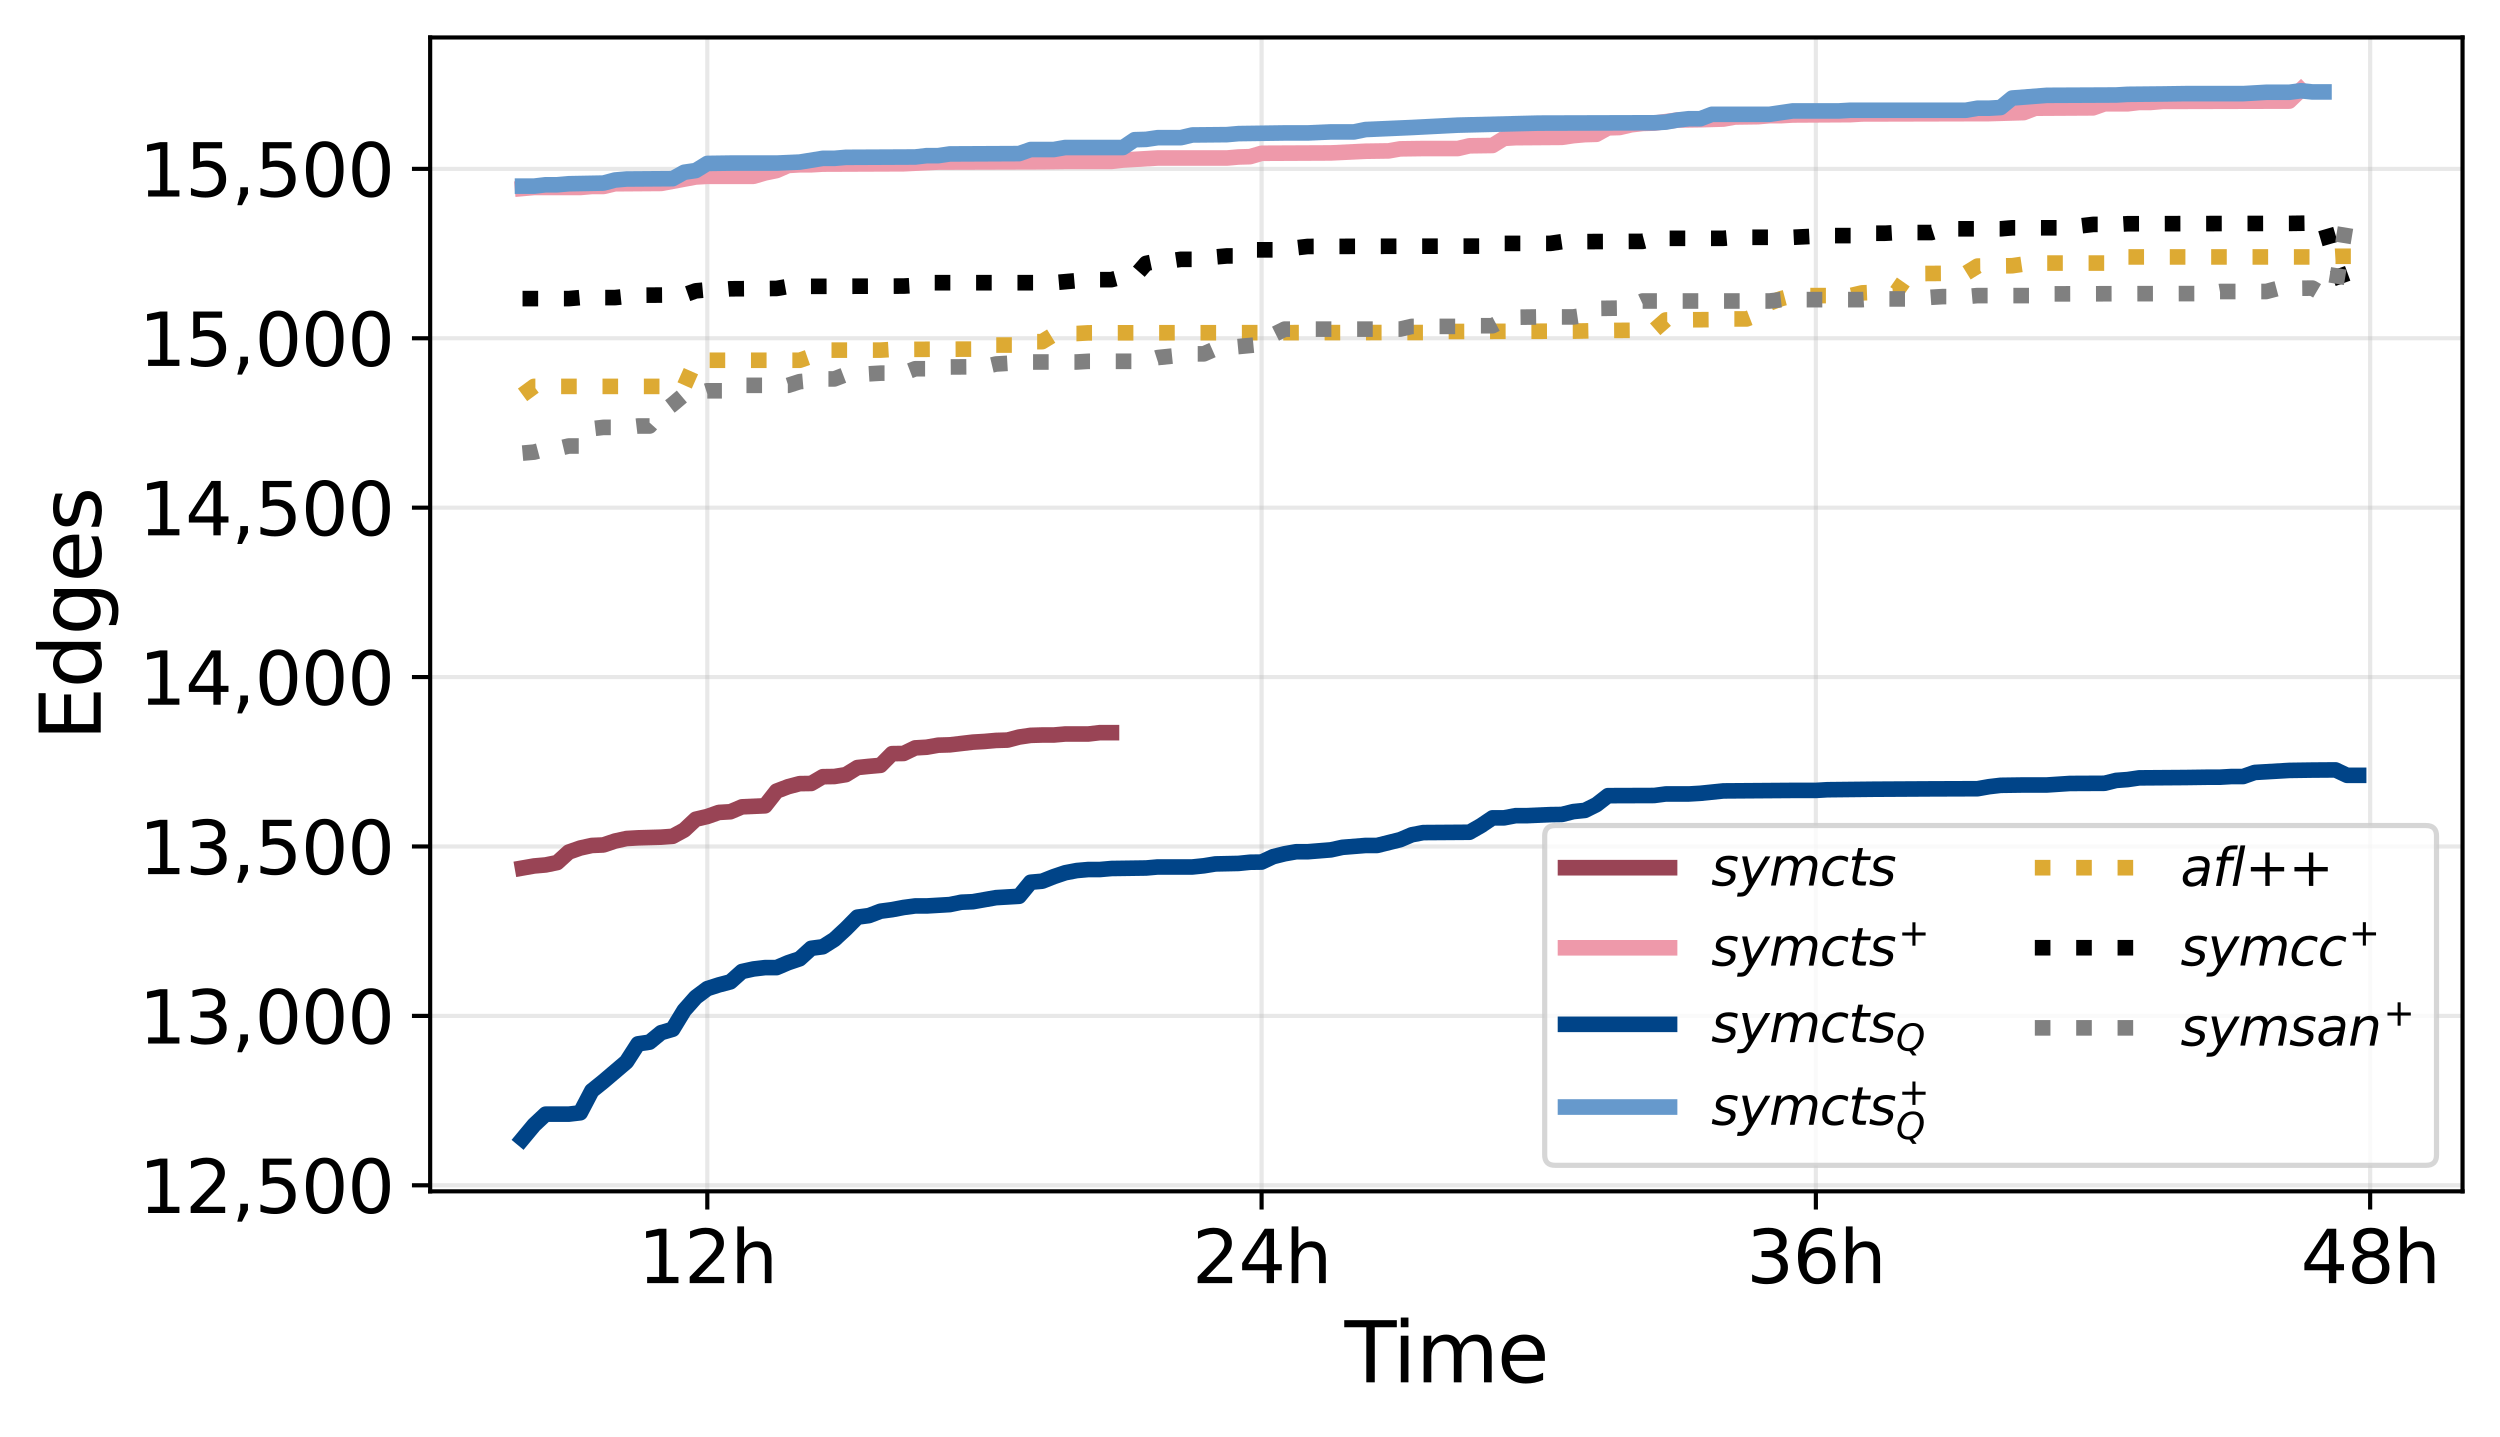 <?xml version="1.0" encoding="utf-8" standalone="no"?>
<!DOCTYPE svg PUBLIC "-//W3C//DTD SVG 1.1//EN"
  "http://www.w3.org/Graphics/SVG/1.1/DTD/svg11.dtd">
<svg xmlns:xlink="http://www.w3.org/1999/xlink" width="480.472pt" height="276.194pt" viewBox="0 0 480.472 276.194" xmlns="http://www.w3.org/2000/svg" version="1.1">
 <defs>
  <style type="text/css">*{stroke-linejoin: round; stroke-linecap: butt}</style>
 </defs>
 <g id="figure_1">
  <g id="patch_1">
   <path d="M 0 276.194 
L 480.472 276.194 
L 480.472 0 
L 0 0 
z
" style="fill: #ffffff"/>
  </g>
  <g id="axes_1">
   <g id="patch_2">
    <path d="M 82.672 228.96 
L 473.272 228.96 
L 473.272 7.2 
L 82.672 7.2 
z
" style="fill: #ffffff"/>
   </g>
   <g id="matplotlib.axis_1">
    <g id="xtick_1">
     <g id="line2d_1">
      <path d="M 135.936 228.96 
L 135.936 7.2 
" clip-path="url(#p94accb8bf9)" style="fill: none; stroke: #b0b0b0; stroke-opacity: 0.3; stroke-width: 0.8; stroke-linecap: square"/>
     </g>
     <g id="line2d_2">
      <defs>
       <path id="mcc6f1f4ad2" d="M 0 0 
L 0 3.5 
" style="stroke: #000000; stroke-width: 0.8"/>
      </defs>
      <g>
       <use xlink:href="#mcc6f1f4ad2" x="135.936" y="228.96" style="stroke: #000000; stroke-width: 0.8"/>
      </g>
     </g>
     <g id="text_1">
      <!-- 12h -->
      <g transform="translate(122.592 246.598) scale(0.14 -0.14)">
       <defs>
        <path id="DejaVuSans-31" d="M 794 531 
L 1825 531 
L 1825 4091 
L 703 3866 
L 703 4441 
L 1819 4666 
L 2450 4666 
L 2450 531 
L 3481 531 
L 3481 0 
L 794 0 
L 794 531 
z
" transform="scale(0.016)"/>
        <path id="DejaVuSans-32" d="M 1228 531 
L 3431 531 
L 3431 0 
L 469 0 
L 469 531 
Q 828 903 1448 1529 
Q 2069 2156 2228 2338 
Q 2531 2678 2651 2914 
Q 2772 3150 2772 3378 
Q 2772 3750 2511 3984 
Q 2250 4219 1831 4219 
Q 1534 4219 1204 4116 
Q 875 4013 500 3803 
L 500 4441 
Q 881 4594 1212 4672 
Q 1544 4750 1819 4750 
Q 2544 4750 2975 4387 
Q 3406 4025 3406 3419 
Q 3406 3131 3298 2873 
Q 3191 2616 2906 2266 
Q 2828 2175 2409 1742 
Q 1991 1309 1228 531 
z
" transform="scale(0.016)"/>
        <path id="DejaVuSans-68" d="M 3513 2113 
L 3513 0 
L 2938 0 
L 2938 2094 
Q 2938 2591 2744 2837 
Q 2550 3084 2163 3084 
Q 1697 3084 1428 2787 
Q 1159 2491 1159 1978 
L 1159 0 
L 581 0 
L 581 4863 
L 1159 4863 
L 1159 2956 
Q 1366 3272 1645 3428 
Q 1925 3584 2291 3584 
Q 2894 3584 3203 3211 
Q 3513 2838 3513 2113 
z
" transform="scale(0.016)"/>
       </defs>
       <use xlink:href="#DejaVuSans-31"/>
       <use xlink:href="#DejaVuSans-32" x="63.623"/>
       <use xlink:href="#DejaVuSans-68" x="127.246"/>
      </g>
     </g>
    </g>
    <g id="xtick_2">
     <g id="line2d_3">
      <path d="M 242.463 228.96 
L 242.463 7.2 
" clip-path="url(#p94accb8bf9)" style="fill: none; stroke: #b0b0b0; stroke-opacity: 0.3; stroke-width: 0.8; stroke-linecap: square"/>
     </g>
     <g id="line2d_4">
      <g>
       <use xlink:href="#mcc6f1f4ad2" x="242.463" y="228.96" style="stroke: #000000; stroke-width: 0.8"/>
      </g>
     </g>
     <g id="text_2">
      <!-- 24h -->
      <g transform="translate(229.119 246.598) scale(0.14 -0.14)">
       <defs>
        <path id="DejaVuSans-34" d="M 2419 4116 
L 825 1625 
L 2419 1625 
L 2419 4116 
z
M 2253 4666 
L 3047 4666 
L 3047 1625 
L 3713 1625 
L 3713 1100 
L 3047 1100 
L 3047 0 
L 2419 0 
L 2419 1100 
L 313 1100 
L 313 1709 
L 2253 4666 
z
" transform="scale(0.016)"/>
       </defs>
       <use xlink:href="#DejaVuSans-32"/>
       <use xlink:href="#DejaVuSans-34" x="63.623"/>
       <use xlink:href="#DejaVuSans-68" x="127.246"/>
      </g>
     </g>
    </g>
    <g id="xtick_3">
     <g id="line2d_5">
      <path d="M 348.99 228.96 
L 348.99 7.2 
" clip-path="url(#p94accb8bf9)" style="fill: none; stroke: #b0b0b0; stroke-opacity: 0.3; stroke-width: 0.8; stroke-linecap: square"/>
     </g>
     <g id="line2d_6">
      <g>
       <use xlink:href="#mcc6f1f4ad2" x="348.99" y="228.96" style="stroke: #000000; stroke-width: 0.8"/>
      </g>
     </g>
     <g id="text_3">
      <!-- 36h -->
      <g transform="translate(335.646 246.598) scale(0.14 -0.14)">
       <defs>
        <path id="DejaVuSans-33" d="M 2597 2516 
Q 3050 2419 3304 2112 
Q 3559 1806 3559 1356 
Q 3559 666 3084 287 
Q 2609 -91 1734 -91 
Q 1441 -91 1130 -33 
Q 819 25 488 141 
L 488 750 
Q 750 597 1062 519 
Q 1375 441 1716 441 
Q 2309 441 2620 675 
Q 2931 909 2931 1356 
Q 2931 1769 2642 2001 
Q 2353 2234 1838 2234 
L 1294 2234 
L 1294 2753 
L 1863 2753 
Q 2328 2753 2575 2939 
Q 2822 3125 2822 3475 
Q 2822 3834 2567 4026 
Q 2313 4219 1838 4219 
Q 1578 4219 1281 4162 
Q 984 4106 628 3988 
L 628 4550 
Q 988 4650 1302 4700 
Q 1616 4750 1894 4750 
Q 2613 4750 3031 4423 
Q 3450 4097 3450 3541 
Q 3450 3153 3228 2886 
Q 3006 2619 2597 2516 
z
" transform="scale(0.016)"/>
        <path id="DejaVuSans-36" d="M 2113 2584 
Q 1688 2584 1439 2293 
Q 1191 2003 1191 1497 
Q 1191 994 1439 701 
Q 1688 409 2113 409 
Q 2538 409 2786 701 
Q 3034 994 3034 1497 
Q 3034 2003 2786 2293 
Q 2538 2584 2113 2584 
z
M 3366 4563 
L 3366 3988 
Q 3128 4100 2886 4159 
Q 2644 4219 2406 4219 
Q 1781 4219 1451 3797 
Q 1122 3375 1075 2522 
Q 1259 2794 1537 2939 
Q 1816 3084 2150 3084 
Q 2853 3084 3261 2657 
Q 3669 2231 3669 1497 
Q 3669 778 3244 343 
Q 2819 -91 2113 -91 
Q 1303 -91 875 529 
Q 447 1150 447 2328 
Q 447 3434 972 4092 
Q 1497 4750 2381 4750 
Q 2619 4750 2861 4703 
Q 3103 4656 3366 4563 
z
" transform="scale(0.016)"/>
       </defs>
       <use xlink:href="#DejaVuSans-33"/>
       <use xlink:href="#DejaVuSans-36" x="63.623"/>
       <use xlink:href="#DejaVuSans-68" x="127.246"/>
      </g>
     </g>
    </g>
    <g id="xtick_4">
     <g id="line2d_7">
      <path d="M 455.517 228.96 
L 455.517 7.2 
" clip-path="url(#p94accb8bf9)" style="fill: none; stroke: #b0b0b0; stroke-opacity: 0.3; stroke-width: 0.8; stroke-linecap: square"/>
     </g>
     <g id="line2d_8">
      <g>
       <use xlink:href="#mcc6f1f4ad2" x="455.517" y="228.96" style="stroke: #000000; stroke-width: 0.8"/>
      </g>
     </g>
     <g id="text_4">
      <!-- 48h -->
      <g transform="translate(442.174 246.598) scale(0.14 -0.14)">
       <defs>
        <path id="DejaVuSans-38" d="M 2034 2216 
Q 1584 2216 1326 1975 
Q 1069 1734 1069 1313 
Q 1069 891 1326 650 
Q 1584 409 2034 409 
Q 2484 409 2743 651 
Q 3003 894 3003 1313 
Q 3003 1734 2745 1975 
Q 2488 2216 2034 2216 
z
M 1403 2484 
Q 997 2584 770 2862 
Q 544 3141 544 3541 
Q 544 4100 942 4425 
Q 1341 4750 2034 4750 
Q 2731 4750 3128 4425 
Q 3525 4100 3525 3541 
Q 3525 3141 3298 2862 
Q 3072 2584 2669 2484 
Q 3125 2378 3379 2068 
Q 3634 1759 3634 1313 
Q 3634 634 3220 271 
Q 2806 -91 2034 -91 
Q 1263 -91 848 271 
Q 434 634 434 1313 
Q 434 1759 690 2068 
Q 947 2378 1403 2484 
z
M 1172 3481 
Q 1172 3119 1398 2916 
Q 1625 2713 2034 2713 
Q 2441 2713 2670 2916 
Q 2900 3119 2900 3481 
Q 2900 3844 2670 4047 
Q 2441 4250 2034 4250 
Q 1625 4250 1398 4047 
Q 1172 3844 1172 3481 
z
" transform="scale(0.016)"/>
       </defs>
       <use xlink:href="#DejaVuSans-34"/>
       <use xlink:href="#DejaVuSans-38" x="63.623"/>
       <use xlink:href="#DejaVuSans-68" x="127.246"/>
      </g>
     </g>
    </g>
    <g id="text_5">
     <!-- Time -->
     <g transform="translate(258.398 265.667) scale(0.16 -0.16)">
      <defs>
       <path id="DejaVuSans-54" d="M -19 4666 
L 3928 4666 
L 3928 4134 
L 2272 4134 
L 2272 0 
L 1638 0 
L 1638 4134 
L -19 4134 
L -19 4666 
z
" transform="scale(0.016)"/>
       <path id="DejaVuSans-69" d="M 603 3500 
L 1178 3500 
L 1178 0 
L 603 0 
L 603 3500 
z
M 603 4863 
L 1178 4863 
L 1178 4134 
L 603 4134 
L 603 4863 
z
" transform="scale(0.016)"/>
       <path id="DejaVuSans-6d" d="M 3328 2828 
Q 3544 3216 3844 3400 
Q 4144 3584 4550 3584 
Q 5097 3584 5394 3201 
Q 5691 2819 5691 2113 
L 5691 0 
L 5113 0 
L 5113 2094 
Q 5113 2597 4934 2840 
Q 4756 3084 4391 3084 
Q 3944 3084 3684 2787 
Q 3425 2491 3425 1978 
L 3425 0 
L 2847 0 
L 2847 2094 
Q 2847 2600 2669 2842 
Q 2491 3084 2119 3084 
Q 1678 3084 1418 2786 
Q 1159 2488 1159 1978 
L 1159 0 
L 581 0 
L 581 3500 
L 1159 3500 
L 1159 2956 
Q 1356 3278 1631 3431 
Q 1906 3584 2284 3584 
Q 2666 3584 2933 3390 
Q 3200 3197 3328 2828 
z
" transform="scale(0.016)"/>
       <path id="DejaVuSans-65" d="M 3597 1894 
L 3597 1613 
L 953 1613 
Q 991 1019 1311 708 
Q 1631 397 2203 397 
Q 2534 397 2845 478 
Q 3156 559 3463 722 
L 3463 178 
Q 3153 47 2828 -22 
Q 2503 -91 2169 -91 
Q 1331 -91 842 396 
Q 353 884 353 1716 
Q 353 2575 817 3079 
Q 1281 3584 2069 3584 
Q 2775 3584 3186 3129 
Q 3597 2675 3597 1894 
z
M 3022 2063 
Q 3016 2534 2758 2815 
Q 2500 3097 2075 3097 
Q 1594 3097 1305 2825 
Q 1016 2553 972 2059 
L 3022 2063 
z
" transform="scale(0.016)"/>
      </defs>
      <use xlink:href="#DejaVuSans-54"/>
      <use xlink:href="#DejaVuSans-69" x="57.959"/>
      <use xlink:href="#DejaVuSans-6d" x="85.742"/>
      <use xlink:href="#DejaVuSans-65" x="183.154"/>
     </g>
    </g>
   </g>
   <g id="matplotlib.axis_2">
    <g id="ytick_1">
     <g id="line2d_9">
      <path d="M 82.672 227.801 
L 473.272 227.801 
" clip-path="url(#p94accb8bf9)" style="fill: none; stroke: #b0b0b0; stroke-opacity: 0.3; stroke-width: 0.8; stroke-linecap: square"/>
     </g>
     <g id="line2d_10">
      <defs>
       <path id="m335ced64e2" d="M 0 0 
L -3.5 0 
" style="stroke: #000000; stroke-width: 0.8"/>
      </defs>
      <g>
       <use xlink:href="#m335ced64e2" x="82.672" y="227.801" style="stroke: #000000; stroke-width: 0.8"/>
      </g>
     </g>
     <g id="text_6">
      <!-- 12,500 -->
      <g transform="translate(26.685 233.12) scale(0.14 -0.14)">
       <defs>
        <path id="DejaVuSans-2c" d="M 750 794 
L 1409 794 
L 1409 256 
L 897 -744 
L 494 -744 
L 750 256 
L 750 794 
z
" transform="scale(0.016)"/>
        <path id="DejaVuSans-35" d="M 691 4666 
L 3169 4666 
L 3169 4134 
L 1269 4134 
L 1269 2991 
Q 1406 3038 1543 3061 
Q 1681 3084 1819 3084 
Q 2600 3084 3056 2656 
Q 3513 2228 3513 1497 
Q 3513 744 3044 326 
Q 2575 -91 1722 -91 
Q 1428 -91 1123 -41 
Q 819 9 494 109 
L 494 744 
Q 775 591 1075 516 
Q 1375 441 1709 441 
Q 2250 441 2565 725 
Q 2881 1009 2881 1497 
Q 2881 1984 2565 2268 
Q 2250 2553 1709 2553 
Q 1456 2553 1204 2497 
Q 953 2441 691 2322 
L 691 4666 
z
" transform="scale(0.016)"/>
        <path id="DejaVuSans-30" d="M 2034 4250 
Q 1547 4250 1301 3770 
Q 1056 3291 1056 2328 
Q 1056 1369 1301 889 
Q 1547 409 2034 409 
Q 2525 409 2770 889 
Q 3016 1369 3016 2328 
Q 3016 3291 2770 3770 
Q 2525 4250 2034 4250 
z
M 2034 4750 
Q 2819 4750 3233 4129 
Q 3647 3509 3647 2328 
Q 3647 1150 3233 529 
Q 2819 -91 2034 -91 
Q 1250 -91 836 529 
Q 422 1150 422 2328 
Q 422 3509 836 4129 
Q 1250 4750 2034 4750 
z
" transform="scale(0.016)"/>
       </defs>
       <use xlink:href="#DejaVuSans-31"/>
       <use xlink:href="#DejaVuSans-32" x="63.623"/>
       <use xlink:href="#DejaVuSans-2c" x="127.246"/>
       <use xlink:href="#DejaVuSans-35" x="159.033"/>
       <use xlink:href="#DejaVuSans-30" x="222.656"/>
       <use xlink:href="#DejaVuSans-30" x="286.279"/>
      </g>
     </g>
    </g>
    <g id="ytick_2">
     <g id="line2d_11">
      <path d="M 82.672 195.243 
L 473.272 195.243 
" clip-path="url(#p94accb8bf9)" style="fill: none; stroke: #b0b0b0; stroke-opacity: 0.3; stroke-width: 0.8; stroke-linecap: square"/>
     </g>
     <g id="line2d_12">
      <g>
       <use xlink:href="#m335ced64e2" x="82.672" y="195.243" style="stroke: #000000; stroke-width: 0.8"/>
      </g>
     </g>
     <g id="text_7">
      <!-- 13,000 -->
      <g transform="translate(26.685 200.562) scale(0.14 -0.14)">
       <use xlink:href="#DejaVuSans-31"/>
       <use xlink:href="#DejaVuSans-33" x="63.623"/>
       <use xlink:href="#DejaVuSans-2c" x="127.246"/>
       <use xlink:href="#DejaVuSans-30" x="159.033"/>
       <use xlink:href="#DejaVuSans-30" x="222.656"/>
       <use xlink:href="#DejaVuSans-30" x="286.279"/>
      </g>
     </g>
    </g>
    <g id="ytick_3">
     <g id="line2d_13">
      <path d="M 82.672 162.685 
L 473.272 162.685 
" clip-path="url(#p94accb8bf9)" style="fill: none; stroke: #b0b0b0; stroke-opacity: 0.3; stroke-width: 0.8; stroke-linecap: square"/>
     </g>
     <g id="line2d_14">
      <g>
       <use xlink:href="#m335ced64e2" x="82.672" y="162.685" style="stroke: #000000; stroke-width: 0.8"/>
      </g>
     </g>
     <g id="text_8">
      <!-- 13,500 -->
      <g transform="translate(26.685 168.004) scale(0.14 -0.14)">
       <use xlink:href="#DejaVuSans-31"/>
       <use xlink:href="#DejaVuSans-33" x="63.623"/>
       <use xlink:href="#DejaVuSans-2c" x="127.246"/>
       <use xlink:href="#DejaVuSans-35" x="159.033"/>
       <use xlink:href="#DejaVuSans-30" x="222.656"/>
       <use xlink:href="#DejaVuSans-30" x="286.279"/>
      </g>
     </g>
    </g>
    <g id="ytick_4">
     <g id="line2d_15">
      <path d="M 82.672 130.127 
L 473.272 130.127 
" clip-path="url(#p94accb8bf9)" style="fill: none; stroke: #b0b0b0; stroke-opacity: 0.3; stroke-width: 0.8; stroke-linecap: square"/>
     </g>
     <g id="line2d_16">
      <g>
       <use xlink:href="#m335ced64e2" x="82.672" y="130.127" style="stroke: #000000; stroke-width: 0.8"/>
      </g>
     </g>
     <g id="text_9">
      <!-- 14,000 -->
      <g transform="translate(26.685 135.445) scale(0.14 -0.14)">
       <use xlink:href="#DejaVuSans-31"/>
       <use xlink:href="#DejaVuSans-34" x="63.623"/>
       <use xlink:href="#DejaVuSans-2c" x="127.246"/>
       <use xlink:href="#DejaVuSans-30" x="159.033"/>
       <use xlink:href="#DejaVuSans-30" x="222.656"/>
       <use xlink:href="#DejaVuSans-30" x="286.279"/>
      </g>
     </g>
    </g>
    <g id="ytick_5">
     <g id="line2d_17">
      <path d="M 82.672 97.568 
L 473.272 97.568 
" clip-path="url(#p94accb8bf9)" style="fill: none; stroke: #b0b0b0; stroke-opacity: 0.3; stroke-width: 0.8; stroke-linecap: square"/>
     </g>
     <g id="line2d_18">
      <g>
       <use xlink:href="#m335ced64e2" x="82.672" y="97.568" style="stroke: #000000; stroke-width: 0.8"/>
      </g>
     </g>
     <g id="text_10">
      <!-- 14,500 -->
      <g transform="translate(26.685 102.887) scale(0.14 -0.14)">
       <use xlink:href="#DejaVuSans-31"/>
       <use xlink:href="#DejaVuSans-34" x="63.623"/>
       <use xlink:href="#DejaVuSans-2c" x="127.246"/>
       <use xlink:href="#DejaVuSans-35" x="159.033"/>
       <use xlink:href="#DejaVuSans-30" x="222.656"/>
       <use xlink:href="#DejaVuSans-30" x="286.279"/>
      </g>
     </g>
    </g>
    <g id="ytick_6">
     <g id="line2d_19">
      <path d="M 82.672 65.01 
L 473.272 65.01 
" clip-path="url(#p94accb8bf9)" style="fill: none; stroke: #b0b0b0; stroke-opacity: 0.3; stroke-width: 0.8; stroke-linecap: square"/>
     </g>
     <g id="line2d_20">
      <g>
       <use xlink:href="#m335ced64e2" x="82.672" y="65.01" style="stroke: #000000; stroke-width: 0.8"/>
      </g>
     </g>
     <g id="text_11">
      <!-- 15,000 -->
      <g transform="translate(26.685 70.329) scale(0.14 -0.14)">
       <use xlink:href="#DejaVuSans-31"/>
       <use xlink:href="#DejaVuSans-35" x="63.623"/>
       <use xlink:href="#DejaVuSans-2c" x="127.246"/>
       <use xlink:href="#DejaVuSans-30" x="159.033"/>
       <use xlink:href="#DejaVuSans-30" x="222.656"/>
       <use xlink:href="#DejaVuSans-30" x="286.279"/>
      </g>
     </g>
    </g>
    <g id="ytick_7">
     <g id="line2d_21">
      <path d="M 82.672 32.452 
L 473.272 32.452 
" clip-path="url(#p94accb8bf9)" style="fill: none; stroke: #b0b0b0; stroke-opacity: 0.3; stroke-width: 0.8; stroke-linecap: square"/>
     </g>
     <g id="line2d_22">
      <g>
       <use xlink:href="#m335ced64e2" x="82.672" y="32.452" style="stroke: #000000; stroke-width: 0.8"/>
      </g>
     </g>
     <g id="text_12">
      <!-- 15,500 -->
      <g transform="translate(26.685 37.771) scale(0.14 -0.14)">
       <use xlink:href="#DejaVuSans-31"/>
       <use xlink:href="#DejaVuSans-35" x="63.623"/>
       <use xlink:href="#DejaVuSans-2c" x="127.246"/>
       <use xlink:href="#DejaVuSans-35" x="159.033"/>
       <use xlink:href="#DejaVuSans-30" x="222.656"/>
       <use xlink:href="#DejaVuSans-30" x="286.279"/>
      </g>
     </g>
    </g>
    <g id="text_13">
     <!-- Edges -->
     <g transform="translate(19.358 142.382) rotate(-90) scale(0.16 -0.16)">
      <defs>
       <path id="DejaVuSans-45" d="M 628 4666 
L 3578 4666 
L 3578 4134 
L 1259 4134 
L 1259 2753 
L 3481 2753 
L 3481 2222 
L 1259 2222 
L 1259 531 
L 3634 531 
L 3634 0 
L 628 0 
L 628 4666 
z
" transform="scale(0.016)"/>
       <path id="DejaVuSans-64" d="M 2906 2969 
L 2906 4863 
L 3481 4863 
L 3481 0 
L 2906 0 
L 2906 525 
Q 2725 213 2448 61 
Q 2172 -91 1784 -91 
Q 1150 -91 751 415 
Q 353 922 353 1747 
Q 353 2572 751 3078 
Q 1150 3584 1784 3584 
Q 2172 3584 2448 3432 
Q 2725 3281 2906 2969 
z
M 947 1747 
Q 947 1113 1208 752 
Q 1469 391 1925 391 
Q 2381 391 2643 752 
Q 2906 1113 2906 1747 
Q 2906 2381 2643 2742 
Q 2381 3103 1925 3103 
Q 1469 3103 1208 2742 
Q 947 2381 947 1747 
z
" transform="scale(0.016)"/>
       <path id="DejaVuSans-67" d="M 2906 1791 
Q 2906 2416 2648 2759 
Q 2391 3103 1925 3103 
Q 1463 3103 1205 2759 
Q 947 2416 947 1791 
Q 947 1169 1205 825 
Q 1463 481 1925 481 
Q 2391 481 2648 825 
Q 2906 1169 2906 1791 
z
M 3481 434 
Q 3481 -459 3084 -895 
Q 2688 -1331 1869 -1331 
Q 1566 -1331 1297 -1286 
Q 1028 -1241 775 -1147 
L 775 -588 
Q 1028 -725 1275 -790 
Q 1522 -856 1778 -856 
Q 2344 -856 2625 -561 
Q 2906 -266 2906 331 
L 2906 616 
Q 2728 306 2450 153 
Q 2172 0 1784 0 
Q 1141 0 747 490 
Q 353 981 353 1791 
Q 353 2603 747 3093 
Q 1141 3584 1784 3584 
Q 2172 3584 2450 3431 
Q 2728 3278 2906 2969 
L 2906 3500 
L 3481 3500 
L 3481 434 
z
" transform="scale(0.016)"/>
       <path id="DejaVuSans-73" d="M 2834 3397 
L 2834 2853 
Q 2591 2978 2328 3040 
Q 2066 3103 1784 3103 
Q 1356 3103 1142 2972 
Q 928 2841 928 2578 
Q 928 2378 1081 2264 
Q 1234 2150 1697 2047 
L 1894 2003 
Q 2506 1872 2764 1633 
Q 3022 1394 3022 966 
Q 3022 478 2636 193 
Q 2250 -91 1575 -91 
Q 1294 -91 989 -36 
Q 684 19 347 128 
L 347 722 
Q 666 556 975 473 
Q 1284 391 1588 391 
Q 1994 391 2212 530 
Q 2431 669 2431 922 
Q 2431 1156 2273 1281 
Q 2116 1406 1581 1522 
L 1381 1569 
Q 847 1681 609 1914 
Q 372 2147 372 2553 
Q 372 3047 722 3315 
Q 1072 3584 1716 3584 
Q 2034 3584 2315 3537 
Q 2597 3491 2834 3397 
z
" transform="scale(0.016)"/>
      </defs>
      <use xlink:href="#DejaVuSans-45"/>
      <use xlink:href="#DejaVuSans-64" x="63.184"/>
      <use xlink:href="#DejaVuSans-67" x="126.66"/>
      <use xlink:href="#DejaVuSans-65" x="190.137"/>
      <use xlink:href="#DejaVuSans-73" x="251.66"/>
     </g>
    </g>
   </g>
   <g id="line2d_23">
    <path d="M 100.426 75.885 
L 102.646 74.257 
L 131.497 74.257 
L 133.716 69.243 
L 153.69 69.243 
L 155.909 68.461 
L 158.129 67.289 
L 169.225 67.289 
L 171.445 67.159 
L 186.98 67.094 
L 189.199 66.313 
L 195.857 66.313 
L 198.076 65.661 
L 200.296 65.661 
L 202.515 64.294 
L 204.734 64.099 
L 206.954 64.099 
L 209.173 63.968 
L 275.753 63.903 
L 277.972 63.708 
L 302.384 63.643 
L 309.042 63.513 
L 317.92 63.447 
L 320.139 61.494 
L 329.016 61.429 
L 331.236 61.299 
L 335.674 61.299 
L 337.893 60.452 
L 340.113 58.238 
L 342.332 57.392 
L 344.551 56.806 
L 355.648 56.806 
L 357.867 56.285 
L 364.525 56.024 
L 366.745 52.833 
L 368.964 52.573 
L 377.841 52.508 
L 380.061 51.14 
L 386.718 51.075 
L 388.938 50.75 
L 391.157 50.554 
L 406.692 50.554 
L 408.912 49.382 
L 446.64 49.382 
L 448.859 49.252 
L 455.517 49.252 
L 455.517 49.252 
" clip-path="url(#p94accb8bf9)" style="fill: none; stroke-dasharray: 3,4.95; stroke-dashoffset: 0; stroke: #ddaa33; stroke-width: 3"/>
   </g>
   <g id="line2d_24">
    <path d="M 100.426 57.392 
L 109.304 57.392 
L 111.523 57.196 
L 118.181 57.196 
L 122.62 56.74 
L 131.497 56.675 
L 133.716 55.894 
L 135.936 55.699 
L 138.155 55.699 
L 140.374 55.503 
L 149.251 55.438 
L 151.471 55.047 
L 173.664 54.982 
L 175.883 54.852 
L 178.103 54.331 
L 202.515 54.331 
L 209.173 53.745 
L 213.612 53.745 
L 215.831 53.159 
L 218.05 53.159 
L 220.27 50.62 
L 222.489 50.164 
L 224.708 50.164 
L 226.928 49.838 
L 229.147 49.838 
L 231.366 49.382 
L 233.586 49.382 
L 235.805 49.187 
L 238.024 49.187 
L 240.243 48.015 
L 246.901 48.015 
L 249.121 47.624 
L 251.34 47.364 
L 284.63 47.299 
L 286.849 47.168 
L 289.068 46.778 
L 297.946 46.778 
L 300.165 46.452 
L 315.7 46.387 
L 317.92 45.801 
L 331.236 45.801 
L 333.455 45.606 
L 344.551 45.606 
L 351.209 45.28 
L 357.867 45.28 
L 360.087 44.824 
L 362.306 44.824 
L 364.525 44.694 
L 371.183 44.694 
L 373.403 43.978 
L 384.499 43.978 
L 386.718 43.782 
L 397.815 43.782 
L 400.034 43.392 
L 402.254 43.131 
L 406.692 43.131 
L 408.912 43.001 
L 439.982 42.936 
L 444.421 42.871 
L 446.64 42.871 
L 448.859 50.489 
L 451.079 56.61 
L 451.079 56.61 
" clip-path="url(#p94accb8bf9)" style="fill: none; stroke-dasharray: 3,4.95; stroke-dashoffset: 0; stroke: #000000; stroke-width: 3"/>
   </g>
   <g id="line2d_25">
    <path d="M 100.426 166.82 
L 102.646 166.429 
L 104.865 166.233 
L 107.084 165.778 
L 109.304 163.759 
L 111.523 162.978 
L 113.742 162.489 
L 115.962 162.392 
L 118.181 161.643 
L 120.4 161.154 
L 122.62 161.024 
L 124.839 160.959 
L 127.058 160.894 
L 129.278 160.731 
L 131.497 159.527 
L 133.716 157.443 
L 135.936 156.922 
L 138.155 156.14 
L 140.374 156.01 
L 142.593 155.066 
L 144.813 154.968 
L 147.032 154.871 
L 149.251 152.038 
L 151.471 151.192 
L 153.69 150.606 
L 155.909 150.573 
L 158.129 149.271 
L 160.348 149.238 
L 162.567 148.88 
L 164.787 147.513 
L 167.006 147.285 
L 169.225 147.089 
L 171.445 144.843 
L 173.664 144.81 
L 175.883 143.736 
L 178.103 143.606 
L 180.322 143.215 
L 182.541 143.15 
L 184.761 142.889 
L 186.98 142.629 
L 189.199 142.499 
L 191.418 142.303 
L 193.638 142.238 
L 195.857 141.652 
L 198.076 141.327 
L 200.296 141.261 
L 202.515 141.261 
L 204.734 141.066 
L 206.954 141.066 
L 209.173 141.066 
L 211.392 140.806 
L 213.612 140.806 
" clip-path="url(#p94accb8bf9)" style="fill: none; stroke: #994455; stroke-width: 3; stroke-linecap: square"/>
   </g>
   <g id="line2d_26">
    <path d="M 100.426 36.229 
L 102.646 36.033 
L 111.523 36.033 
L 113.742 35.838 
L 115.962 35.838 
L 118.181 35.317 
L 127.058 35.252 
L 133.716 34.015 
L 135.936 33.885 
L 144.813 33.885 
L 147.032 33.233 
L 149.251 32.778 
L 151.471 31.801 
L 153.69 31.671 
L 155.909 31.671 
L 158.129 31.54 
L 173.664 31.475 
L 180.322 31.15 
L 200.296 31.085 
L 204.734 31.02 
L 213.612 31.02 
L 215.831 30.759 
L 222.489 30.368 
L 235.805 30.368 
L 238.024 30.173 
L 240.243 30.108 
L 242.463 29.457 
L 255.779 29.392 
L 262.437 29.066 
L 266.875 29.001 
L 269.095 28.61 
L 273.533 28.545 
L 280.191 28.545 
L 282.411 28.024 
L 286.849 27.959 
L 289.068 26.592 
L 291.288 26.461 
L 300.165 26.396 
L 302.384 26.071 
L 304.604 25.875 
L 306.823 25.81 
L 309.042 24.573 
L 311.262 24.508 
L 313.481 23.987 
L 315.7 23.727 
L 317.92 23.661 
L 322.358 23.075 
L 326.797 23.01 
L 331.236 22.88 
L 333.455 22.489 
L 337.893 22.424 
L 340.113 22.229 
L 342.332 22.229 
L 344.551 22.099 
L 355.648 22.033 
L 357.867 21.903 
L 382.28 21.838 
L 388.938 21.643 
L 391.157 20.796 
L 402.254 20.731 
L 404.473 19.95 
L 408.912 19.95 
L 411.131 19.689 
L 413.35 19.689 
L 415.57 19.494 
L 439.982 19.429 
L 442.201 17.28 
L 442.201 17.28 
" clip-path="url(#p94accb8bf9)" style="fill: none; stroke: #ee99aa; stroke-width: 3; stroke-linecap: square"/>
   </g>
   <g id="line2d_27">
    <path d="M 100.426 218.88 
L 102.646 216.21 
L 104.865 214.127 
L 109.304 214.127 
L 111.523 213.866 
L 113.742 209.633 
L 115.962 207.843 
L 120.4 204.066 
L 122.62 200.615 
L 124.839 200.289 
L 127.058 198.466 
L 129.278 197.815 
L 131.497 194.168 
L 133.716 191.661 
L 135.936 190.001 
L 138.155 189.285 
L 140.374 188.699 
L 142.593 186.713 
L 144.813 186.224 
L 147.032 185.964 
L 149.251 185.964 
L 151.471 185.02 
L 153.69 184.271 
L 155.909 182.252 
L 158.129 181.959 
L 160.348 180.559 
L 162.567 178.508 
L 164.787 176.261 
L 167.006 175.968 
L 169.225 175.122 
L 171.445 174.829 
L 173.664 174.406 
L 175.883 174.113 
L 178.103 174.113 
L 182.541 173.852 
L 184.761 173.396 
L 186.98 173.299 
L 191.418 172.517 
L 195.857 172.257 
L 198.076 169.554 
L 200.296 169.359 
L 202.515 168.48 
L 204.734 167.731 
L 206.954 167.308 
L 209.173 167.113 
L 211.392 167.113 
L 213.612 166.917 
L 220.27 166.82 
L 222.489 166.624 
L 229.147 166.624 
L 231.366 166.396 
L 233.586 166.038 
L 238.024 165.94 
L 240.243 165.713 
L 242.463 165.68 
L 244.682 164.638 
L 246.901 164.085 
L 249.121 163.694 
L 251.34 163.694 
L 255.779 163.336 
L 257.998 162.847 
L 262.437 162.489 
L 264.656 162.489 
L 269.095 161.382 
L 271.314 160.438 
L 273.533 160.015 
L 282.411 159.95 
L 284.63 158.68 
L 286.849 157.182 
L 289.068 157.182 
L 291.288 156.759 
L 293.507 156.759 
L 297.946 156.564 
L 300.165 156.531 
L 302.384 155.978 
L 304.604 155.75 
L 306.823 154.643 
L 309.042 152.917 
L 317.92 152.885 
L 320.139 152.592 
L 324.578 152.592 
L 326.797 152.461 
L 331.236 152.006 
L 344.551 151.908 
L 348.99 151.908 
L 351.209 151.778 
L 360.087 151.68 
L 371.183 151.615 
L 380.061 151.582 
L 382.28 151.192 
L 384.499 150.931 
L 388.938 150.866 
L 393.376 150.866 
L 397.815 150.573 
L 404.473 150.54 
L 406.692 149.987 
L 408.912 149.824 
L 411.131 149.499 
L 420.008 149.433 
L 424.447 149.368 
L 426.666 149.368 
L 428.886 149.238 
L 431.105 149.238 
L 433.324 148.457 
L 439.982 148.066 
L 444.421 148.001 
L 448.859 147.968 
L 451.079 149.01 
L 453.298 149.01 
L 453.298 149.01 
" clip-path="url(#p94accb8bf9)" style="fill: none; stroke: #004488; stroke-width: 3; stroke-linecap: square"/>
   </g>
   <g id="line2d_28">
    <path d="M 100.426 35.773 
L 102.646 35.773 
L 104.865 35.513 
L 107.084 35.513 
L 109.304 35.317 
L 115.962 35.187 
L 118.181 34.601 
L 120.4 34.406 
L 129.278 34.34 
L 131.497 33.103 
L 133.716 32.778 
L 135.936 31.41 
L 140.374 31.345 
L 149.251 31.345 
L 153.69 31.15 
L 158.129 30.433 
L 160.348 30.433 
L 162.567 30.238 
L 175.883 30.173 
L 178.103 29.913 
L 180.322 29.913 
L 182.541 29.587 
L 195.857 29.522 
L 198.076 28.74 
L 202.515 28.74 
L 204.734 28.35 
L 215.831 28.35 
L 218.05 26.852 
L 220.27 26.787 
L 222.489 26.461 
L 226.928 26.461 
L 229.147 25.94 
L 235.805 25.875 
L 238.024 25.68 
L 242.463 25.615 
L 246.901 25.55 
L 251.34 25.55 
L 255.779 25.354 
L 260.217 25.354 
L 262.437 24.899 
L 266.875 24.703 
L 271.314 24.508 
L 280.191 24.052 
L 295.726 23.661 
L 317.92 23.596 
L 320.139 23.466 
L 322.358 23.075 
L 324.578 22.815 
L 326.797 22.815 
L 329.016 21.968 
L 340.113 21.968 
L 344.551 21.317 
L 353.429 21.317 
L 355.648 21.187 
L 377.841 21.187 
L 380.061 20.796 
L 382.28 20.796 
L 384.499 20.666 
L 386.718 18.843 
L 393.376 18.322 
L 406.692 18.257 
L 408.912 18.127 
L 415.57 18.061 
L 420.008 17.996 
L 431.105 17.996 
L 435.543 17.736 
L 439.982 17.736 
L 442.201 17.443 
L 444.421 17.671 
L 446.64 17.671 
L 446.64 17.671 
" clip-path="url(#p94accb8bf9)" style="fill: none; stroke: #6699cc; stroke-width: 3; stroke-linecap: square"/>
   </g>
   <g id="line2d_29">
    <path d="M 100.426 87.085 
L 102.646 86.889 
L 104.865 86.303 
L 107.084 86.238 
L 109.304 85.717 
L 111.523 85.717 
L 113.742 82.396 
L 115.962 82.136 
L 120.4 82.136 
L 122.62 81.875 
L 124.839 81.875 
L 127.058 79.401 
L 129.278 77.708 
L 131.497 75.82 
L 133.716 75.82 
L 135.936 75.103 
L 140.374 75.103 
L 142.593 74.061 
L 151.471 74.061 
L 153.69 73.345 
L 155.909 73.15 
L 158.129 72.824 
L 160.348 72.824 
L 162.567 71.978 
L 164.787 71.978 
L 169.225 71.717 
L 173.664 71.717 
L 175.883 70.871 
L 178.103 70.871 
L 180.322 70.545 
L 189.199 70.48 
L 191.418 69.959 
L 193.638 69.829 
L 195.857 69.568 
L 206.954 69.568 
L 209.173 69.438 
L 220.27 69.438 
L 222.489 68.722 
L 226.928 68.266 
L 229.147 68.006 
L 231.366 68.006 
L 233.586 67.029 
L 242.463 66.182 
L 244.682 64.359 
L 246.901 63.252 
L 269.095 63.252 
L 271.314 62.731 
L 280.191 62.731 
L 282.411 62.601 
L 286.849 62.601 
L 289.068 61.429 
L 291.288 60.973 
L 295.726 60.908 
L 302.384 60.908 
L 304.604 60.582 
L 306.823 59.28 
L 311.262 59.215 
L 313.481 58.889 
L 315.7 57.847 
L 340.113 57.847 
L 342.332 57.587 
L 357.867 57.587 
L 360.087 57.457 
L 366.745 57.457 
L 371.183 57.131 
L 373.403 57.001 
L 377.841 57.001 
L 380.061 56.806 
L 391.157 56.806 
L 393.376 56.48 
L 424.447 56.415 
L 426.666 56.024 
L 435.543 56.024 
L 437.763 55.438 
L 444.421 55.373 
L 446.64 56.675 
L 448.859 55.373 
L 451.079 41.894 
L 451.079 41.894 
" clip-path="url(#p94accb8bf9)" style="fill: none; stroke-dasharray: 3,4.95; stroke-dashoffset: 0; stroke: #808080; stroke-width: 3"/>
   </g>
   <g id="patch_3">
    <path d="M 82.672 228.96 
L 82.672 7.2 
" style="fill: none; stroke: #000000; stroke-width: 0.8; stroke-linejoin: miter; stroke-linecap: square"/>
   </g>
   <g id="patch_4">
    <path d="M 473.272 228.96 
L 473.272 7.2 
" style="fill: none; stroke: #000000; stroke-width: 0.8; stroke-linejoin: miter; stroke-linecap: square"/>
   </g>
   <g id="patch_5">
    <path d="M 82.672 228.96 
L 473.272 228.96 
" style="fill: none; stroke: #000000; stroke-width: 0.8; stroke-linejoin: miter; stroke-linecap: square"/>
   </g>
   <g id="patch_6">
    <path d="M 82.672 7.2 
L 473.272 7.2 
" style="fill: none; stroke: #000000; stroke-width: 0.8; stroke-linejoin: miter; stroke-linecap: square"/>
   </g>
   <g id="legend_1">
    <g id="patch_7">
     <path d="M 298.872 223.96 
L 466.272 223.96 
Q 468.272 223.96 468.272 221.96 
L 468.272 160.663 
Q 468.272 158.663 466.272 158.663 
L 298.872 158.663 
Q 296.872 158.663 296.872 160.663 
L 296.872 221.96 
Q 296.872 223.96 298.872 223.96 
z
" style="fill: #ffffff; opacity: 0.8; stroke: #cccccc; stroke-linejoin: miter"/>
    </g>
    <g id="line2d_30">
     <path d="M 300.872 166.762 
L 310.872 166.762 
L 320.872 166.762 
" style="fill: none; stroke: #994455; stroke-width: 3; stroke-linecap: square"/>
    </g>
    <g id="text_14">
     <!-- $symcts$ -->
     <g transform="translate(328.872 170.262) scale(0.1 -0.1)">
      <defs>
       <path id="DejaVuSans-Oblique-73" d="M 3200 3397 
L 3091 2853 
Q 2863 2978 2609 3040 
Q 2356 3103 2088 3103 
Q 1634 3103 1373 2948 
Q 1113 2794 1113 2528 
Q 1113 2219 1719 2053 
Q 1766 2041 1788 2034 
L 1972 1978 
Q 2547 1819 2739 1644 
Q 2931 1469 2931 1166 
Q 2931 609 2489 259 
Q 2047 -91 1331 -91 
Q 1053 -91 747 -37 
Q 441 16 72 128 
L 184 722 
Q 500 559 806 475 
Q 1113 391 1394 391 
Q 1816 391 2080 572 
Q 2344 753 2344 1031 
Q 2344 1331 1650 1516 
L 1591 1531 
L 1394 1581 
Q 956 1697 753 1886 
Q 550 2075 550 2369 
Q 550 2928 970 3256 
Q 1391 3584 2113 3584 
Q 2397 3584 2667 3537 
Q 2938 3491 3200 3397 
z
" transform="scale(0.016)"/>
       <path id="DejaVuSans-Oblique-79" d="M 1588 -325 
Q 1188 -997 936 -1164 
Q 684 -1331 294 -1331 
L -159 -1331 
L -63 -850 
L 269 -850 
Q 509 -850 678 -719 
Q 847 -588 1056 -206 
L 1234 128 
L 459 3500 
L 1069 3500 
L 1650 819 
L 3256 3500 
L 3859 3500 
L 1588 -325 
z
" transform="scale(0.016)"/>
       <path id="DejaVuSans-Oblique-6d" d="M 5747 2113 
L 5338 0 
L 4763 0 
L 5166 2094 
Q 5191 2228 5203 2325 
Q 5216 2422 5216 2491 
Q 5216 2772 5059 2928 
Q 4903 3084 4622 3084 
Q 4203 3084 3875 2770 
Q 3547 2456 3450 1953 
L 3066 0 
L 2491 0 
L 2900 2094 
Q 2925 2209 2937 2307 
Q 2950 2406 2950 2484 
Q 2950 2769 2794 2926 
Q 2638 3084 2363 3084 
Q 1938 3084 1609 2770 
Q 1281 2456 1184 1953 
L 800 0 
L 225 0 
L 909 3500 
L 1484 3500 
L 1375 2956 
Q 1609 3263 1923 3423 
Q 2238 3584 2597 3584 
Q 2978 3584 3223 3384 
Q 3469 3184 3519 2828 
Q 3781 3197 4126 3390 
Q 4472 3584 4856 3584 
Q 5306 3584 5551 3325 
Q 5797 3066 5797 2591 
Q 5797 2488 5784 2364 
Q 5772 2241 5747 2113 
z
" transform="scale(0.016)"/>
       <path id="DejaVuSans-Oblique-63" d="M 3431 3366 
L 3316 2797 
Q 3109 2947 2876 3022 
Q 2644 3097 2394 3097 
Q 2119 3097 1870 3000 
Q 1622 2903 1453 2725 
Q 1184 2453 1037 2087 
Q 891 1722 891 1331 
Q 891 859 1127 628 
Q 1363 397 1844 397 
Q 2081 397 2348 469 
Q 2616 541 2906 684 
L 2797 116 
Q 2547 13 2283 -39 
Q 2019 -91 1741 -91 
Q 1044 -91 669 257 
Q 294 606 294 1253 
Q 294 1797 489 2255 
Q 684 2713 1069 3078 
Q 1331 3328 1684 3456 
Q 2038 3584 2456 3584 
Q 2700 3584 2940 3529 
Q 3181 3475 3431 3366 
z
" transform="scale(0.016)"/>
       <path id="DejaVuSans-Oblique-74" d="M 2706 3500 
L 2619 3053 
L 1472 3053 
L 1100 1153 
Q 1081 1047 1072 975 
Q 1063 903 1063 863 
Q 1063 663 1183 572 
Q 1303 481 1569 481 
L 2150 481 
L 2053 0 
L 1503 0 
Q 991 0 739 200 
Q 488 400 488 806 
Q 488 878 497 964 
Q 506 1050 525 1153 
L 897 3053 
L 409 3053 
L 500 3500 
L 978 3500 
L 1172 4494 
L 1747 4494 
L 1556 3500 
L 2706 3500 
z
" transform="scale(0.016)"/>
      </defs>
      <use xlink:href="#DejaVuSans-Oblique-73" transform="translate(0 0.781)"/>
      <use xlink:href="#DejaVuSans-Oblique-79" transform="translate(52.1 0.781)"/>
      <use xlink:href="#DejaVuSans-Oblique-6d" transform="translate(111.279 0.781)"/>
      <use xlink:href="#DejaVuSans-Oblique-63" transform="translate(208.691 0.781)"/>
      <use xlink:href="#DejaVuSans-Oblique-74" transform="translate(263.672 0.781)"/>
      <use xlink:href="#DejaVuSans-Oblique-73" transform="translate(302.881 0.781)"/>
     </g>
    </g>
    <g id="line2d_31">
     <path d="M 300.872 182.162 
L 310.872 182.162 
L 320.872 182.162 
" style="fill: none; stroke: #ee99aa; stroke-width: 3; stroke-linecap: square"/>
    </g>
    <g id="text_15">
     <!-- $symcts^{+}$ -->
     <g transform="translate(328.872 185.662) scale(0.1 -0.1)">
      <defs>
       <path id="DejaVuSans-2b" d="M 2944 4013 
L 2944 2272 
L 4684 2272 
L 4684 1741 
L 2944 1741 
L 2944 0 
L 2419 0 
L 2419 1741 
L 678 1741 
L 678 2272 
L 2419 2272 
L 2419 4013 
L 2944 4013 
z
" transform="scale(0.016)"/>
      </defs>
      <use xlink:href="#DejaVuSans-Oblique-73" transform="translate(0 0.827)"/>
      <use xlink:href="#DejaVuSans-Oblique-79" transform="translate(52.1 0.827)"/>
      <use xlink:href="#DejaVuSans-Oblique-6d" transform="translate(111.279 0.827)"/>
      <use xlink:href="#DejaVuSans-Oblique-63" transform="translate(208.691 0.827)"/>
      <use xlink:href="#DejaVuSans-Oblique-74" transform="translate(263.672 0.827)"/>
      <use xlink:href="#DejaVuSans-Oblique-73" transform="translate(302.881 0.827)"/>
      <use xlink:href="#DejaVuSans-2b" transform="translate(359.63 39.108) scale(0.7)"/>
     </g>
    </g>
    <g id="line2d_32">
     <path d="M 300.872 196.86 
L 310.872 196.86 
L 320.872 196.86 
" style="fill: none; stroke: #004488; stroke-width: 3; stroke-linecap: square"/>
    </g>
    <g id="text_16">
     <!-- $symcts_{Q}$ -->
     <g transform="translate(328.872 200.36) scale(0.1 -0.1)">
      <defs>
       <path id="DejaVuSans-Oblique-51" d="M 2309 -84 
Q 2275 -88 2237 -89 
Q 2200 -91 2125 -91 
Q 1250 -91 756 411 
Q 263 913 263 1797 
Q 263 2319 452 2844 
Q 641 3369 978 3788 
Q 1369 4269 1858 4509 
Q 2347 4750 2938 4750 
Q 3794 4750 4287 4245 
Q 4781 3741 4781 2869 
Q 4781 1928 4265 1147 
Q 3750 366 2919 44 
L 3553 -825 
L 2847 -825 
L 2309 -84 
z
M 2919 4238 
Q 2400 4238 2003 3986 
Q 1606 3734 1313 3219 
Q 1125 2891 1026 2522 
Q 928 2153 928 1778 
Q 928 1128 1239 775 
Q 1550 422 2119 422 
Q 2631 422 3032 676 
Q 3434 931 3719 1434 
Q 3909 1772 4009 2142 
Q 4109 2513 4109 2881 
Q 4109 3528 3796 3883 
Q 3484 4238 2919 4238 
z
" transform="scale(0.016)"/>
      </defs>
      <use xlink:href="#DejaVuSans-Oblique-73" transform="translate(0 0.781)"/>
      <use xlink:href="#DejaVuSans-Oblique-79" transform="translate(52.1 0.781)"/>
      <use xlink:href="#DejaVuSans-Oblique-6d" transform="translate(111.279 0.781)"/>
      <use xlink:href="#DejaVuSans-Oblique-63" transform="translate(208.691 0.781)"/>
      <use xlink:href="#DejaVuSans-Oblique-74" transform="translate(263.672 0.781)"/>
      <use xlink:href="#DejaVuSans-Oblique-73" transform="translate(302.881 0.781)"/>
      <use xlink:href="#DejaVuSans-Oblique-51" transform="translate(354.98 -15.625) scale(0.7)"/>
     </g>
    </g>
    <g id="line2d_33">
     <path d="M 300.872 212.76 
L 310.872 212.76 
L 320.872 212.76 
" style="fill: none; stroke: #6699cc; stroke-width: 3; stroke-linecap: square"/>
    </g>
    <g id="text_17">
     <!-- $symcts_{Q}^{+}$ -->
     <g transform="translate(328.872 216.26) scale(0.1 -0.1)">
      <use xlink:href="#DejaVuSans-Oblique-73" transform="translate(0 0.827)"/>
      <use xlink:href="#DejaVuSans-Oblique-79" transform="translate(52.1 0.827)"/>
      <use xlink:href="#DejaVuSans-Oblique-6d" transform="translate(111.279 0.827)"/>
      <use xlink:href="#DejaVuSans-Oblique-63" transform="translate(208.691 0.827)"/>
      <use xlink:href="#DejaVuSans-Oblique-74" transform="translate(263.672 0.827)"/>
      <use xlink:href="#DejaVuSans-Oblique-73" transform="translate(302.881 0.827)"/>
      <use xlink:href="#DejaVuSans-2b" transform="translate(359.63 39.108) scale(0.7)"/>
      <use xlink:href="#DejaVuSans-Oblique-51" transform="translate(354.98 -26.517) scale(0.7)"/>
     </g>
    </g>
    <g id="line2d_34">
     <path d="M 391.072 166.762 
L 401.072 166.762 
L 411.072 166.762 
" style="fill: none; stroke-dasharray: 3,4.95; stroke-dashoffset: 0; stroke: #ddaa33; stroke-width: 3"/>
    </g>
    <g id="text_18">
     <!-- $afl$++ -->
     <g transform="translate(419.072 170.262) scale(0.1 -0.1)">
      <defs>
       <path id="DejaVuSans-Oblique-61" d="M 3438 1997 
L 3047 0 
L 2472 0 
L 2578 531 
Q 2325 219 2001 64 
Q 1678 -91 1281 -91 
Q 834 -91 548 182 
Q 263 456 263 884 
Q 263 1497 752 1853 
Q 1241 2209 2100 2209 
L 2900 2209 
L 2931 2363 
Q 2938 2388 2941 2417 
Q 2944 2447 2944 2509 
Q 2944 2788 2717 2942 
Q 2491 3097 2081 3097 
Q 1800 3097 1504 3025 
Q 1209 2953 897 2809 
L 997 3341 
Q 1322 3463 1633 3523 
Q 1944 3584 2234 3584 
Q 2853 3584 3176 3315 
Q 3500 3047 3500 2534 
Q 3500 2431 3484 2292 
Q 3469 2153 3438 1997 
z
M 2816 1759 
L 2241 1759 
Q 1534 1759 1195 1570 
Q 856 1381 856 984 
Q 856 709 1029 553 
Q 1203 397 1509 397 
Q 1978 397 2328 733 
Q 2678 1069 2791 1631 
L 2816 1759 
z
" transform="scale(0.016)"/>
       <path id="DejaVuSans-Oblique-66" d="M 3059 4863 
L 2969 4384 
L 2419 4384 
Q 2106 4384 1964 4261 
Q 1822 4138 1753 3809 
L 1691 3500 
L 2638 3500 
L 2553 3053 
L 1606 3053 
L 1013 0 
L 434 0 
L 1031 3053 
L 481 3053 
L 563 3500 
L 1113 3500 
L 1159 3744 
Q 1278 4363 1576 4613 
Q 1875 4863 2516 4863 
L 3059 4863 
z
" transform="scale(0.016)"/>
       <path id="DejaVuSans-Oblique-6c" d="M 1172 4863 
L 1747 4863 
L 800 0 
L 225 0 
L 1172 4863 
z
" transform="scale(0.016)"/>
      </defs>
      <use xlink:href="#DejaVuSans-Oblique-61" transform="translate(0 0.016)"/>
      <use xlink:href="#DejaVuSans-Oblique-66" transform="translate(61.279 0.016)"/>
      <use xlink:href="#DejaVuSans-Oblique-6c" transform="translate(96.484 0.016)"/>
      <use xlink:href="#DejaVuSans-2b" transform="translate(124.268 0.016)"/>
      <use xlink:href="#DejaVuSans-2b" transform="translate(208.057 0.016)"/>
     </g>
    </g>
    <g id="line2d_35">
     <path d="M 391.072 182.141 
L 401.072 182.141 
L 411.072 182.141 
" style="fill: none; stroke-dasharray: 3,4.95; stroke-dashoffset: 0; stroke: #000000; stroke-width: 3"/>
    </g>
    <g id="text_19">
     <!-- $symcc^{+}$ -->
     <g transform="translate(419.072 185.641) scale(0.1 -0.1)">
      <use xlink:href="#DejaVuSans-Oblique-73" transform="translate(0 0.827)"/>
      <use xlink:href="#DejaVuSans-Oblique-79" transform="translate(52.1 0.827)"/>
      <use xlink:href="#DejaVuSans-Oblique-6d" transform="translate(111.279 0.827)"/>
      <use xlink:href="#DejaVuSans-Oblique-63" transform="translate(208.691 0.827)"/>
      <use xlink:href="#DejaVuSans-Oblique-63" transform="translate(263.672 0.827)"/>
      <use xlink:href="#DejaVuSans-2b" transform="translate(323.302 39.108) scale(0.7)"/>
     </g>
    </g>
    <g id="line2d_36">
     <path d="M 391.072 197.541 
L 401.072 197.541 
L 411.072 197.541 
" style="fill: none; stroke-dasharray: 3,4.95; stroke-dashoffset: 0; stroke: #808080; stroke-width: 3"/>
    </g>
    <g id="text_20">
     <!-- $symsan^{+}$ -->
     <g transform="translate(419.072 201.041) scale(0.1 -0.1)">
      <defs>
       <path id="DejaVuSans-Oblique-6e" d="M 3566 2113 
L 3156 0 
L 2578 0 
L 2988 2091 
Q 3016 2238 3031 2350 
Q 3047 2463 3047 2528 
Q 3047 2791 2881 2937 
Q 2716 3084 2419 3084 
Q 1956 3084 1622 2776 
Q 1288 2469 1184 1941 
L 800 0 
L 225 0 
L 903 3500 
L 1478 3500 
L 1363 2950 
Q 1603 3253 1940 3418 
Q 2278 3584 2650 3584 
Q 3113 3584 3367 3334 
Q 3622 3084 3622 2631 
Q 3622 2519 3608 2391 
Q 3594 2263 3566 2113 
z
" transform="scale(0.016)"/>
      </defs>
      <use xlink:href="#DejaVuSans-Oblique-73" transform="translate(0 0.827)"/>
      <use xlink:href="#DejaVuSans-Oblique-79" transform="translate(52.1 0.827)"/>
      <use xlink:href="#DejaVuSans-Oblique-6d" transform="translate(111.279 0.827)"/>
      <use xlink:href="#DejaVuSans-Oblique-73" transform="translate(208.691 0.827)"/>
      <use xlink:href="#DejaVuSans-Oblique-61" transform="translate(260.791 0.827)"/>
      <use xlink:href="#DejaVuSans-Oblique-6e" transform="translate(322.07 0.827)"/>
      <use xlink:href="#DejaVuSans-2b" transform="translate(390.099 39.108) scale(0.7)"/>
     </g>
    </g>
   </g>
  </g>
 </g>
 <defs>
  <clipPath id="p94accb8bf9">
   <rect x="82.672" y="7.2" width="390.6" height="221.76"/>
  </clipPath>
 </defs>
</svg>
